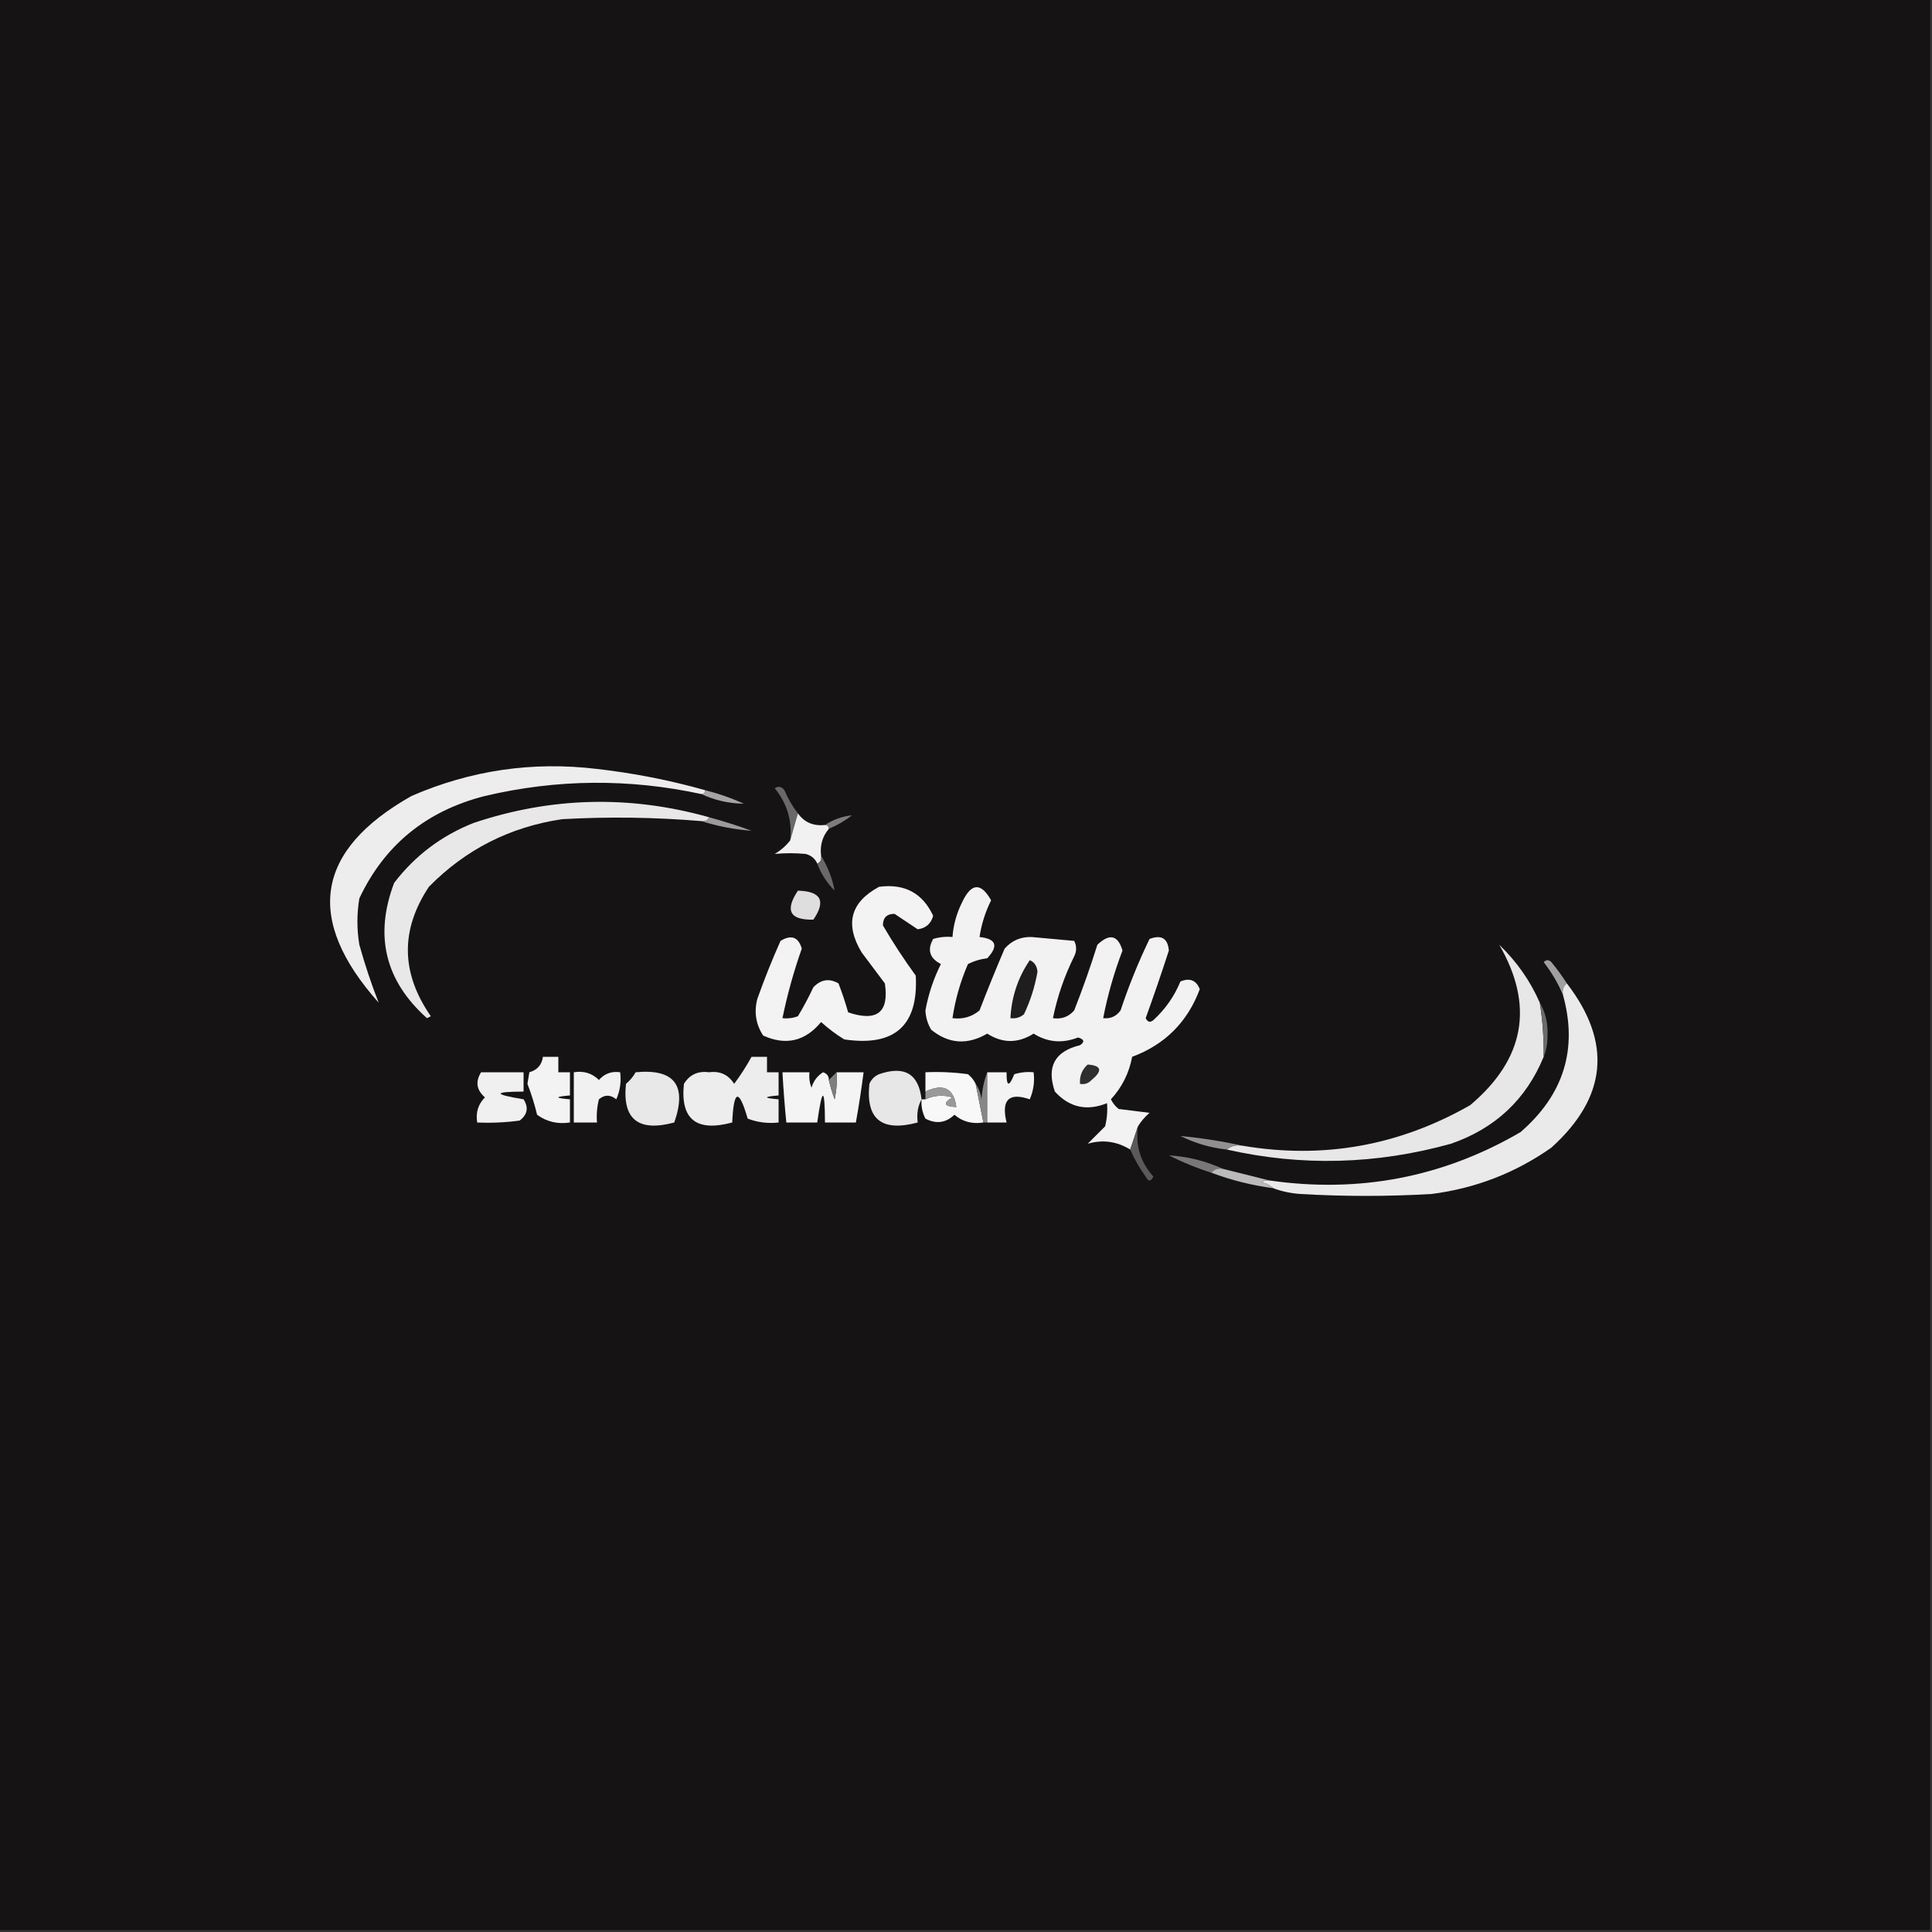 <?xml version="1.0" encoding="UTF-8"?>
<!DOCTYPE svg PUBLIC "-//W3C//DTD SVG 1.1//EN" "http://www.w3.org/Graphics/SVG/1.1/DTD/svg11.dtd">
<svg xmlns="http://www.w3.org/2000/svg" version="1.1" width="500px" height="500px" style="shape-rendering:geometricPrecision; text-rendering:geometricPrecision; image-rendering:optimizeQuality; fill-rule:evenodd; clip-rule:evenodd" xmlns:xlink="http://www.w3.org/1999/xlink">
<rect width="100%" height="100%" fill="#333333" stroke="none"/>
<g><path style="opacity:1" fill="#151313" d="M -0.5,-0.5 C 166.167,-0.5 332.833,-0.5 499.5,-0.5C 499.5,166.167 499.5,332.833 499.5,499.5C 332.833,499.5 166.167,499.5 -0.5,499.5C -0.5,332.833 -0.5,166.167 -0.5,-0.5 Z"/></g>
<g><path style="opacity:1" fill="#ededed" d="M 182.5,204.5 C 182.5,205.167 182.167,205.5 181.5,205.5C 162.776,201.451 144.109,201.618 125.5,206C 110.342,209.851 99.508,218.684 93,232.5C 92.333,236.5 92.333,240.5 93,244.5C 94.445,249.689 96.112,254.689 98,259.5C 78.775,237.892 81.608,220.059 106.5,206C 121.849,199.331 137.849,196.998 154.5,199C 164.005,200.084 173.339,201.917 182.5,204.5 Z"/></g>
<g><path style="opacity:1" fill="#a6a5a5" d="M 182.5,204.5 C 185.923,205.363 189.256,206.53 192.5,208C 188.604,207.942 184.938,207.108 181.5,205.5C 182.167,205.5 182.5,205.167 182.5,204.5 Z"/></g>
<g><path style="opacity:1" fill="#e9e8e8" d="M 183.5,211.5 C 183.158,212.338 182.492,212.672 181.5,212.5C 169.516,211.495 157.516,211.328 145.5,212C 132.009,213.995 120.509,219.829 111,229.5C 103.578,240.675 103.745,251.842 111.5,263C 111.167,263.167 110.833,263.333 110.5,263.5C 99.665,253.827 96.832,242.161 102,228.5C 107.367,221.476 114.2,216.309 122.5,213C 142.662,206.232 162.996,205.732 183.5,211.5 Z"/></g>
<g><path style="opacity:1" fill="#9c9b9b" d="M 183.5,211.5 C 187.207,212.511 190.873,213.677 194.5,215C 190.007,214.66 185.673,213.827 181.5,212.5C 182.492,212.672 183.158,212.338 183.5,211.5 Z"/></g>
<g><path style="opacity:1" fill="#6a6969" d="M 206.5,210.5 C 205.833,212.833 205.167,215.167 204.5,217.5C 205.054,212.441 203.72,207.941 200.5,204C 201.449,203.383 202.282,203.549 203,204.5C 203.926,206.692 205.093,208.692 206.5,210.5 Z"/></g>
<g><path style="opacity:1" fill="#f1f1f1" d="M 206.5,210.5 C 208.176,212.834 210.509,213.834 213.5,213.5C 214.167,213.5 214.5,213.833 214.5,214.5C 212.832,216.479 212.166,218.812 212.5,221.5C 212.672,222.492 212.338,223.158 211.5,223.5C 210.942,222.21 209.942,221.377 208.5,221C 205.8,220.747 203.133,220.747 200.5,221C 202.093,220.051 203.426,218.885 204.5,217.5C 205.167,215.167 205.833,212.833 206.5,210.5 Z"/></g>
<g><path style="opacity:1" fill="#7e7d7d" d="M 214.5,214.5 C 214.5,213.833 214.167,213.5 213.5,213.5C 215.64,212.095 217.974,211.262 220.5,211C 218.636,212.431 216.636,213.597 214.5,214.5 Z"/></g>
<g><path style="opacity:1" fill="#6a6969" d="M 212.5,221.5 C 214.235,224.299 215.401,227.299 216,230.5C 213.991,228.478 212.491,226.145 211.5,223.5C 212.338,223.158 212.672,222.492 212.5,221.5 Z"/></g>
<g><path style="opacity:1" fill="#f3f3f3" d="M 227.5,229.5 C 234.101,228.63 238.767,231.13 241.5,237C 240.942,239.058 239.609,240.225 237.5,240.5C 235.5,239.167 233.5,237.833 231.5,236.5C 229.5,236.5 228.5,237.5 228.5,239.5C 231.101,243.944 233.934,248.278 237,252.5C 237.701,265.43 231.534,270.93 218.5,269C 216.359,267.692 214.359,266.192 212.5,264.5C 208.38,269.492 203.38,270.659 197.5,268C 195.607,265.083 195.107,261.916 196,258.5C 197.804,253.42 199.804,248.42 202,243.5C 204.786,241.816 206.62,242.483 207.5,245.5C 205.418,251.409 203.751,257.409 202.5,263.5C 203.873,263.657 205.207,263.49 206.5,263C 207.961,260.579 209.294,258.079 210.5,255.5C 212.452,253.467 214.618,253.134 217,254.5C 217.96,256.98 218.793,259.48 219.5,262C 226.974,264.508 230.141,262.008 229,254.5C 227,251.833 225,249.167 223,246.5C 218.587,239.171 220.087,233.504 227.5,229.5 Z"/></g>
<g><path style="opacity:1" fill="#f2f2f2" d="M 294.5,291.5 C 293.833,293.5 293.167,295.5 292.5,297.5C 289.035,295.373 285.368,294.873 281.5,296C 283,294.5 284.5,293 286,291.5C 286.495,289.527 286.662,287.527 286.5,285.5C 281.255,287.619 276.755,286.619 273,282.5C 270.793,276.087 272.959,272.087 279.5,270.5C 280.774,269.641 280.608,268.974 279,268.5C 274.931,270.093 271.098,269.76 267.5,267.5C 263.467,270.046 259.467,270.046 255.5,267.5C 250.351,270.498 245.518,270.164 241,266.5C 240.077,264.966 239.577,263.299 239.5,261.5C 240.261,257.311 241.594,253.311 243.5,249.5C 240.582,247.992 239.916,245.825 241.5,243C 243.134,242.506 244.801,242.34 246.5,242.5C 246.737,239.353 247.57,236.353 249,233.5C 251.357,228.475 253.857,228.308 256.5,233C 254.993,236.021 253.993,239.188 253.5,242.5C 257.82,242.959 258.487,244.792 255.5,248C 253.744,248.202 252.078,248.702 250.5,249.5C 248.551,254.01 247.218,258.677 246.5,263.5C 249.157,263.838 251.49,263.171 253.5,261.5C 255.569,256.127 257.736,250.793 260,245.5C 261.853,243.408 264.186,242.408 267,242.5C 270.678,242.828 274.345,243.161 278,243.5C 278.667,244.833 278.667,246.167 278,247.5C 275.464,252.607 273.631,257.94 272.5,263.5C 274.722,263.822 276.556,263.155 278,261.5C 280.197,255.909 282.197,250.242 284,244.5C 287.16,241.499 289.326,241.999 290.5,246C 288.322,251.698 286.656,257.532 285.5,263.5C 287.39,263.703 288.89,263.037 290,261.5C 292.122,255.122 294.622,248.956 297.5,243C 300.567,241.836 302.233,242.836 302.5,246C 300.603,251.857 298.603,257.691 296.5,263.5C 297.002,264.521 297.668,264.688 298.5,264C 301.572,261.191 303.905,257.858 305.5,254C 307.925,253.014 309.591,253.681 310.5,256C 307.32,264.513 301.487,270.346 293,273.5C 292.209,277.719 290.375,281.386 287.5,284.5C 287.977,285.478 288.643,286.311 289.5,287C 292.167,287.333 294.833,287.667 297.5,288C 296.29,289.039 295.29,290.206 294.5,291.5 Z"/></g>
<g><path style="opacity:1" fill="#dedede" d="M 206.5,230.5 C 212.488,230.664 213.821,233.164 210.5,238C 204.403,238.147 203.07,235.647 206.5,230.5 Z"/></g>
<g><path style="opacity:1" fill="#1f1d1d" d="M 266.5,248.5 C 267.693,248.97 268.36,249.97 268.5,251.5C 267.836,255.325 266.669,258.992 265,262.5C 263.989,263.337 262.822,263.67 261.5,263.5C 261.78,257.993 263.447,252.993 266.5,248.5 Z"/></g>
<g><path style="opacity:1" fill="#e7e7e7" d="M 398.5,259.5 C 399.229,264.13 399.563,268.797 399.5,273.5C 394.952,284.544 386.952,292.044 375.5,296C 356.161,301.376 336.827,301.876 317.5,297.5C 318.568,296.566 319.901,296.232 321.5,296.5C 342.383,300.044 362.05,296.544 380.5,286C 394.611,274.092 397.111,260.259 388,244.5C 392.524,248.845 396.024,253.845 398.5,259.5 Z"/></g>
<g><path style="opacity:1" fill="#a0a0a0" d="M 405.5,254.5 C 404.596,255.209 404.263,256.209 404.5,257.5C 403.252,254.516 401.585,251.682 399.5,249C 400.167,248.333 400.833,248.333 401.5,249C 402.965,250.774 404.298,252.608 405.5,254.5 Z"/></g>
<g><path style="opacity:1" fill="#eaeaea" d="M 405.5,254.5 C 417.267,269.789 415.934,283.955 401.5,297C 392.199,303.547 381.866,307.547 370.5,309C 359.167,309.667 347.833,309.667 336.5,309C 333.964,308.814 331.631,308.314 329.5,307.5C 328.737,306.732 327.737,306.232 326.5,306C 327.094,305.536 327.761,305.369 328.5,305.5C 351.774,308.847 373.441,304.68 393.5,293C 404.708,283.298 408.375,271.464 404.5,257.5C 404.263,256.209 404.596,255.209 405.5,254.5 Z"/></g>
<g><path style="opacity:1" fill="#6c6b6b" d="M 398.5,259.5 C 399.973,262.017 400.64,264.85 400.5,268C 400.494,270.033 400.161,271.866 399.5,273.5C 399.563,268.797 399.229,264.13 398.5,259.5 Z"/></g>
<g><path style="opacity:1" fill="#f3f3f3" d="M 140.5,273.5 C 141.833,273.5 143.167,273.5 144.5,273.5C 144.5,274.833 144.5,276.167 144.5,277.5C 145.5,277.5 146.5,277.5 147.5,277.5C 147.5,279.5 147.5,281.5 147.5,283.5C 143.5,283.833 143.5,284.167 147.5,284.5C 147.5,286.5 147.5,288.5 147.5,290.5C 144.315,290.98 141.481,290.314 139,288.5C 138.347,285.782 137.513,283.116 136.5,280.5C 136.667,279.5 136.833,278.5 137,277.5C 139.071,276.897 140.238,275.564 140.5,273.5 Z"/></g>
<g><path style="opacity:1" fill="#2f2d2d" d="M 281.5,275.5 C 285.079,275.766 285.413,277.099 282.5,279.5C 281.675,280.386 280.675,280.719 279.5,280.5C 279.365,278.446 280.032,276.779 281.5,275.5 Z"/></g>
<g><path style="opacity:1" fill="#f1f1f1" d="M 148.5,277.5 C 151.079,277.083 153.246,277.75 155,279.5C 156.444,277.845 158.278,277.178 160.5,277.5C 160.808,279.924 160.474,282.257 159.5,284.5C 157.958,283.253 156.458,283.253 155,284.5C 154.505,286.473 154.338,288.473 154.5,290.5C 152.5,290.5 150.5,290.5 148.5,290.5C 148.5,286.167 148.5,281.833 148.5,277.5 Z"/></g>
<g><path style="opacity:1" fill="#e8e8e8" d="M 164.5,277.5 C 174.535,276.544 177.868,280.877 174.5,290.5C 165.196,293.005 161.029,289.671 162,280.5C 163.045,279.627 163.878,278.627 164.5,277.5 Z"/></g>
<g><path style="opacity:1" fill="#ededed" d="M 194.5,273.5 C 195.833,273.5 197.167,273.5 198.5,273.5C 198.5,274.833 198.5,276.167 198.5,277.5C 199.5,277.5 200.5,277.5 201.5,277.5C 201.5,279.5 201.5,281.5 201.5,283.5C 197.5,283.833 197.5,284.167 201.5,284.5C 201.5,286.5 201.5,288.5 201.5,290.5C 198.753,290.813 196.086,290.48 193.5,289.5C 191.214,281.626 189.88,281.959 189.5,290.5C 180.196,293.005 176.029,289.671 177,280.5C 178.463,278.115 180.629,277.115 183.5,277.5C 186.325,277.119 188.491,278.119 190,280.5C 191.669,278.257 193.169,275.924 194.5,273.5 Z"/></g>
<g><path style="opacity:1" fill="#f4f4f4" d="M 214.5,279.5 C 214.892,281.179 215.392,282.846 216,284.5C 216.497,282.19 216.663,279.857 216.5,277.5C 218.833,277.5 221.167,277.5 223.5,277.5C 222.941,281.853 222.275,286.186 221.5,290.5C 218.833,290.5 216.167,290.5 213.5,290.5C 213.466,281.276 212.8,281.276 211.5,290.5C 208.833,290.5 206.167,290.5 203.5,290.5C 203.073,286.176 202.739,281.842 202.5,277.5C 204.833,277.5 207.167,277.5 209.5,277.5C 209.343,278.873 209.51,280.207 210,281.5C 210.523,279.777 211.523,278.444 213,277.5C 214.03,277.836 214.53,278.503 214.5,279.5 Z"/></g>
<g><path style="opacity:1" fill="#e7e7e7" d="M 238.5,284.5 C 237.539,286.265 237.205,288.265 237.5,290.5C 228.196,293.005 224.029,289.671 225,280.5C 225.5,279.333 226.333,278.5 227.5,278C 234.075,275.724 237.742,277.891 238.5,284.5 Z"/></g>
<g><path style="opacity:1" fill="#f8f8f8" d="M 252.5,280.5 C 253.167,283.833 253.833,287.167 254.5,290.5C 251.606,290.958 249.106,290.291 247,288.5C 244.782,290.619 242.282,290.952 239.5,289.5C 238.691,287.929 238.357,286.262 238.5,284.5C 238.833,284.5 239.167,284.5 239.5,284.5C 241.738,283.463 244.071,283.297 246.5,284C 243.949,285.516 244.282,286.349 247.5,286.5C 246.83,281.64 244.163,280.307 239.5,282.5C 239.5,280.833 239.5,279.167 239.5,277.5C 243.182,277.335 246.848,277.501 250.5,278C 251.381,278.708 252.047,279.542 252.5,280.5 Z"/></g>
<g><path style="opacity:1" fill="#888787" d="M 255.5,277.5 C 255.5,281.833 255.5,286.167 255.5,290.5C 255.167,290.5 254.833,290.5 254.5,290.5C 253.833,287.167 253.167,283.833 252.5,280.5C 253.29,281.609 253.79,282.942 254,284.5C 254.186,281.964 254.686,279.631 255.5,277.5 Z"/></g>
<g><path style="opacity:1" fill="#f3f3f3" d="M 255.5,277.5 C 257.167,277.5 258.833,277.5 260.5,277.5C 260.459,281.243 261.126,281.41 262.5,278C 264.134,277.506 265.801,277.34 267.5,277.5C 267.808,279.924 267.474,282.257 266.5,284.5C 261.074,282.641 259.074,284.641 260.5,290.5C 258.833,290.5 257.167,290.5 255.5,290.5C 255.5,286.167 255.5,281.833 255.5,277.5 Z"/></g>
<g><path style="opacity:1" fill="#807f7f" d="M 216.5,277.5 C 216.663,279.857 216.497,282.19 216,284.5C 215.392,282.846 214.892,281.179 214.5,279.5C 215.167,278.833 215.833,278.167 216.5,277.5 Z"/></g>
<g><path style="opacity:1" fill="#9a9999" d="M 239.5,284.5 C 239.5,283.833 239.5,283.167 239.5,282.5C 244.163,280.307 246.83,281.64 247.5,286.5C 244.282,286.349 243.949,285.516 246.5,284C 244.071,283.297 241.738,283.463 239.5,284.5 Z"/></g>
<g><path style="opacity:1" fill="#f1f0f0" d="M 124.5,277.5 C 128.167,277.5 131.833,277.5 135.5,277.5C 135.5,279.167 135.5,280.833 135.5,282.5C 127.614,282.532 127.614,283.198 135.5,284.5C 136.848,286.611 136.515,288.445 134.5,290C 130.848,290.499 127.182,290.665 123.5,290.5C 123.083,287.921 123.75,285.754 125.5,284C 123.316,282.102 122.983,279.936 124.5,277.5 Z"/></g>
<g><path style="opacity:1" fill="#919090" d="M 321.5,296.5 C 319.901,296.232 318.568,296.566 317.5,297.5C 313.307,297.047 309.307,295.881 305.5,294C 310.959,294.513 316.292,295.347 321.5,296.5 Z"/></g>
<g><path style="opacity:1" fill="#5b5a5a" d="M 294.5,291.5 C 293.826,296.467 295.16,300.8 298.5,304.5C 297.833,305.833 297.167,305.833 296.5,304.5C 294.902,302.302 293.569,299.969 292.5,297.5C 293.167,295.5 293.833,293.5 294.5,291.5 Z"/></g>
<g><path style="opacity:1" fill="#797878" d="M 316.5,302.5 C 315.209,302.263 314.209,302.596 313.5,303.5C 309.708,302.292 306.041,300.792 302.5,299C 307.439,299.317 312.106,300.483 316.5,302.5 Z"/></g>
<g><path style="opacity:1" fill="#bbbbbb" d="M 313.5,303.5 C 314.209,302.596 315.209,302.263 316.5,302.5C 320.615,303.51 324.615,304.51 328.5,305.5C 327.761,305.369 327.094,305.536 326.5,306C 327.737,306.232 328.737,306.732 329.5,307.5C 323.993,306.774 318.659,305.44 313.5,303.5 Z"/></g>
</svg>
